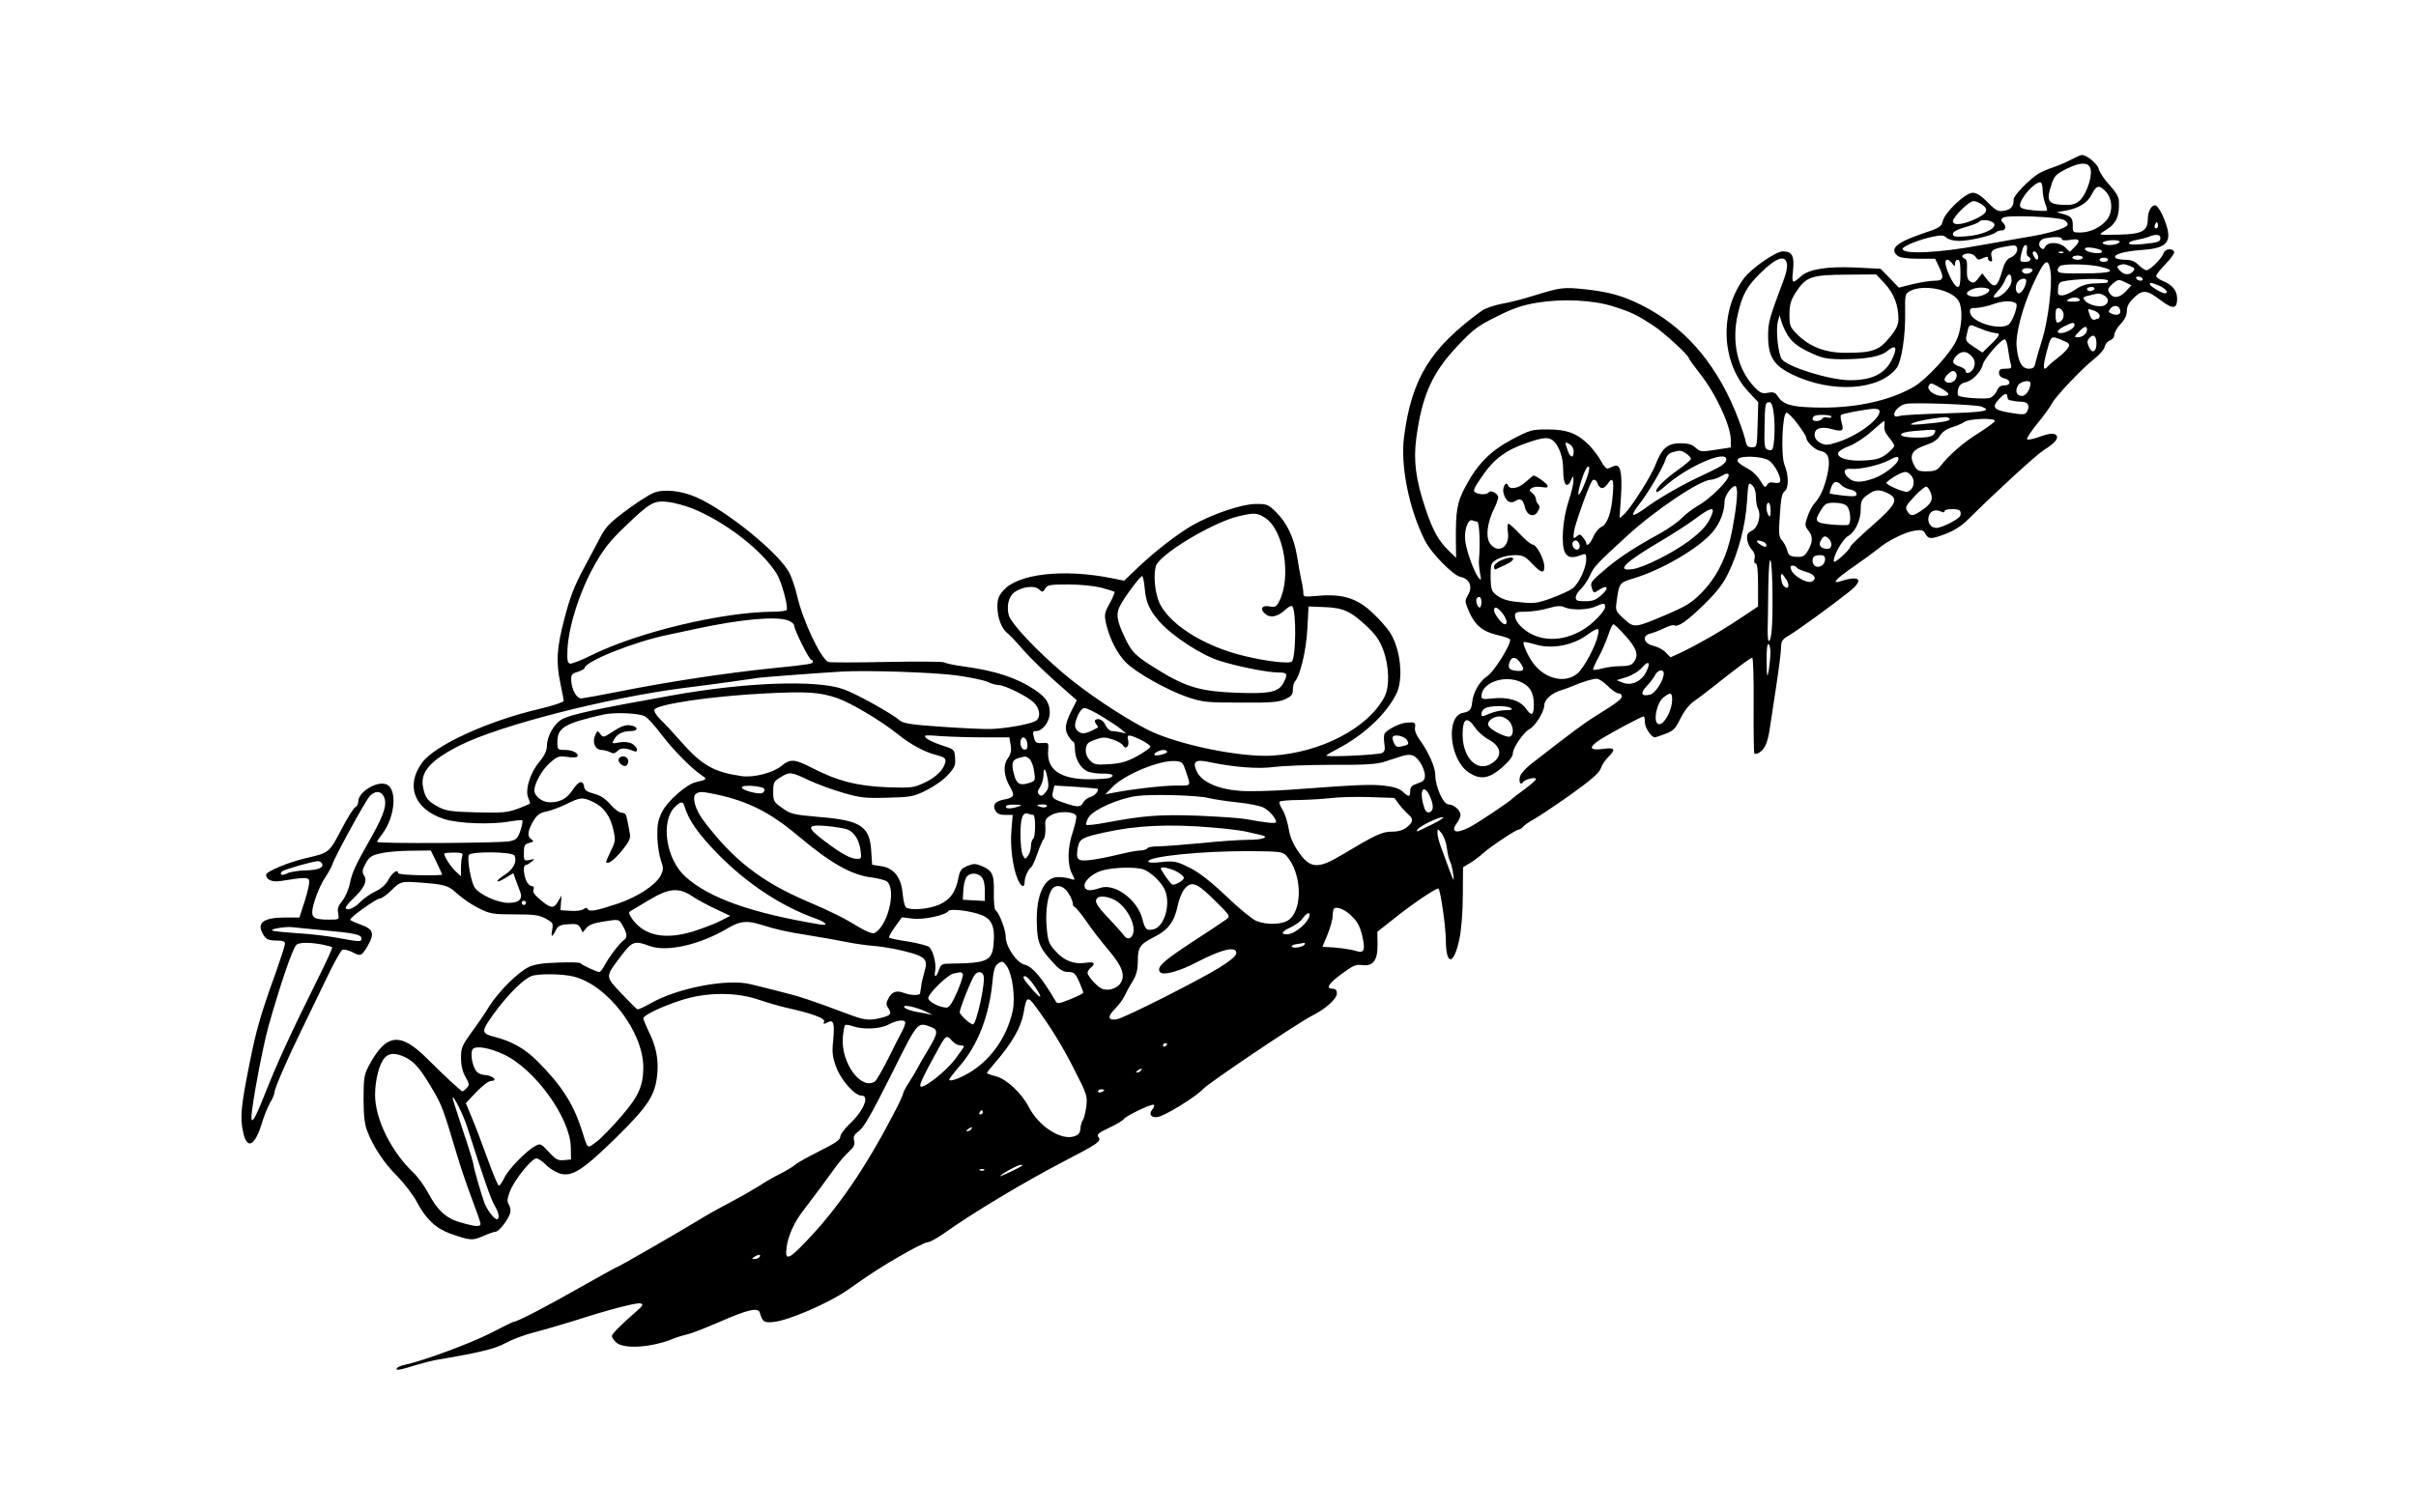 <svg version="1.0" xmlns="http://www.w3.org/2000/svg" width="1537.333" height="962.667" viewBox="0 0 1153 722"><path d="M988 76.4c-2.5 1.3-6.3 2.9-8.5 3.6-2.2.7-5.1 2-6.5 2.8-4.3 2.6-12 10.5-12 12.3 0 3.4-1.2 4.9-4.5 5.5-2.9.5-3.8.1-7.9-4-3-3.1-5.4-4.6-7.1-4.6-3.5 0-13.2 9.2-14.3 13.4-.7 2.9-1.5 3.4-10 6.2-12.2 4.2-15.6 7.2-11.6 10.5 1.1.9 4.4 1.4 9.8 1.4h8.1l1.7 3.5c2.7 5.6 2.4 7-1.8 7-2 0-6.7.7-10.4 1.6l-6.8 1.7-4.3-4.5-4.4-4.5-12.1-.6c-13.4-.6-22.1.8-25.8 4.1-4.3 3.9-4.6 3.7-3.9-2.7.7-7-.4-9.1-4.9-9.1-3.3 0-15 8.1-18.5 12.8-11.9 16.1-10.9 40.3 2.2 54.3l4.6 4.9-.3 10.7c-.3 10.7-.3 10.8-2.8 10.8-2 0-2.5-.6-3.2-4-.5-2.2-2.7-8.5-5-14-9.9-23.4-24.7-40-44.5-49.9-8.7-4.4-15.6-6.3-26.8-7.5-10.4-1.1-11.8-.9-24.1 2.9-5 1.6-12 3.4-15.6 4-3.6.7-7.9 2.1-9.6 3.3-24.6 17.9-33.4 32.2-37.1 59.9-1.9 13.9 2.3 34.8 10 50 3 5.9 13.4 16.5 16.9 17.2 4.3.8 6 4.7 3.6 8.6-1.6 2.8-1.6 3.1.5 8 2.8 6.5 6.5 9.5 13.4 11.1 3.1.7 5.8 1.6 6.1 2.1 1 1.7-7.6 15.6-11 17.7-3.3 2.1-6.5 7.5-7 12.1-.3 3.7-1.2 4.7-4.5 5.3-8.3 1.7-6.3 22.4 2.8 28.4 5.5 3.7 9.7 3.1 15.9-2.3 3.4-3 5.2-5.3 5.2-6.8 0-2.7 5.1-10 8-11.6 2.8-1.5 7-8.4 7-11.4 0-2.6 3.6-5.8 8-7.1 1.4-.4 3.9-1.3 5.5-2 4.6-2 9.6-3.5 11.5-3.5 1 0 3.4 1.6 5.3 3.5s4.2 3.5 5.1 3.5c.9 0 1.6.6 1.6 1.4 0 1.3-2.6 3.3-13 9.7-4.8 3-10.7 7.3-30.3 22.6-2.6 2-5 4.7-5.3 6-.7 2.6.3 4.4 1.4 2.7.9-1.4 6.2-2.7 6.2-1.5 0 .5-2.4 2.6-5.2 4.7-2.9 2.1-5.5 4.1-5.8 4.4-1.1 1.4-16.8 11.9-20.7 13.9-6.7 3.4-9.3 2.3-5.8-2.3.8-1.1 1.5-2.7 1.5-3.6 0-2.2-3.2-5-5.7-5s-6.3-8.4-6.3-13.9c0-3.8-3.3-11.3-7.6-17.1-1.5-2.1-2.4-4.4-2.1-5.7.4-2.4-.1-2.7-4.3-2.3-3.3.3-9.6 3.6-10.3 5.4-.3.8-.3 3 0 4.9.4 2.7.1 3.6-1.3 4.2-2.2.9-26.4 2-26.4 1.2 0-.3 2.4-1.7 5.3-3.2 12.4-6.5 23-16.3 28-26.1 3.6-7 2.2-21.4-2.9-29.4-1.2-1.9-4.8-6.1-8.1-9.2-7.3-7.1-14.5-9.4-26-8.4-6.9.6-7.3.6-7.3-1.3 0-1.2-.4-4-1-6.3-.5-2.4-1.4-7.5-2-11.3-1.5-8.9-4.8-15.9-10-21-3.9-3.8-4.3-4-10.3-3.9-6.5.2-20.4 4.9-29.7 10.2-6.8 3.9-17.7 12.3-25.5 19.7l-7 6.7-6-1.2c-22.9-4.6-44.7-2.1-51.6 5.8-2.3 2.6-2.9 4.2-2.9 7.8 0 5.2 2 10.5 4.6 12.5 1.1.8 4.4 4.3 7.5 7.9 3.1 3.6 10.2 10.5 15.7 15.4l10.1 8.9-2.1 4.1c-3.5 6.9-3.9 9.6-2.1 12.7 1 1.6 2.1 2.9 2.5 2.9.4 0 .8 1.6.8 3.6 0 4.3 2.4 8.8 5.7 10.5 1.3.7 4.6 1.2 7.3 1.2 4.9-.1 6.5.9 3.4 2.1-.9.3-5.1.6-9.5.6-13.6 0-20.2-4.4-19.7-13.2.3-4.3.3-4.3-2.8-4.1-2.5.2-3.3-.2-3.8-2-.9-3.3-.8-3.7.9-3.7 3.1 0 6.5-4.7 6.5-8.7 0-4.7-1.8-7.4-7.3-11.1-8.6-5.7-18.6-9-34.1-11.1-4.4-.6-8.4-1.5-9-1.9-.6-.4-13-.5-27.6-.2-14.6.3-27 .3-27.7 0-3.6-1.6-12.1-19.5-14.9-31.6-.8-3.7-2.5-8.5-3.6-10.8-4.7-9.3-29.9-29.8-44.4-36.2-7.3-3.2-15.8-4.1-20.5-2.1-4.4 1.8-18.6 12-21.7 15.6-1.3 1.4-3.1 4.2-4 6.1-1 1.9-4.4 8.4-7.6 14.3-4.5 8.4-6.6 13.8-9.2 23.9-3.8 14.4-4.1 20.7-1.9 31.3.8 3.8 1.5 7.5 1.5 8.1 0 .6-5.2 2.3-11.5 3.8-24.8 5.8-49.8 17.3-56 25.6-8.1 11-3.9 22.2 10.2 26.9 6.8 2.3 23.4 2.9 32.3 1.1 2.5-.4 4.8-.6 5.2-.4.4.2 0 2.4-.8 4.8-1.3 3.9-2 4.5-5.2 5.2-4.4.9-63.2 1.2-63.2.3 0-.4.9-1.8 2-3.2 6.9-8.7 7.9-23.3 1.6-24.5-4.7-1-12.6 4.2-12.6 8.3 0 1.2-.6 2.5-1.4 2.8-.8.3-3.8 5.1-6.7 10.7-5.8 11.1-5.8 11.1-16.7 13.6-8.3 1.9-19.2 6.4-19.2 8 0 2.3 2.9 3.6 6.7 3 11.3-1.8 13.3-1.9 13.8-.4.4.9-.6 5.2-2 9.7l-2.6 8.1h-7c-9.8 0-13.3 2.4-10.7 7.3 1.5 3.1 2.7 3.7 7.1 3.7 2.6 0 3.7.4 3.7 1.5 0 .8-2 7-4.4 13.8-7.3 20.2-9.4 27.7-12.6 43.8-4 20.1-4.5 25.3-3 32.2 1.8 8.7 5.6 7 9-4.2 1-3.4 2.8-7.7 3.9-9.7 1.2-1.9 2.1-4.2 2.1-5 0-1.8 6.5-16.7 13-29.9 2.7-5.5 7.8-16.2 11.5-23.8 3.6-7.6 7.2-14 7.9-14.3.8-.3 2.8.2 4.5 1 4.3 2.3 4.6 2.1 7.6-2.9 3.4-5.9 2.7-8-3.6-10.2-2.7-1-4.9-2-4.8-2.3.1-1.2 12.4-10 14-10 .9 0 3.5-1.8 5.7-4 3.6-3.6 4.5-4 8.8-4 2.7.1 8 .5 11.7.9 5.9.8 7.3 1.4 11 4.8 2.4 2.2 7 5.3 10.2 6.9 5.5 2.7 6.9 2.9 17.1 2.9 9.1 0 11.7.3 14.8 2 3.5 1.9 3.7 2.2 3.1 5.5-.7 3.7 0 3.6 1.9-.2.9-1.8 2.1-2.4 5.8-2.6 3.9-.3 4.9 0 5.8 1.8l1.1 2.1 1.7-2.1c1.1-1.4 3.7-2.4 7.7-3 8.1-1.3 7.8-1.4 9.8 2.1 2 3.6 2.2 5.5.5 6.6-1.8 1.1-7.2 8.2-9.2 12-.9 1.8-2.1 3.3-2.6 3.3-1.2 0-8.3-3.3-9-4.2-.3-.4-5.1-.5-10.6-.3-7.2.2-11.2.8-14 2.1-5.2 2.5-14.3 11.5-19 18.9-2 3.3-5.9 9-8.6 12.6-4.3 6-4.8 7.2-4.8 11.9 0 3.5.7 6.5 2.1 9 2 3.5 2 4 .6 5.4-.8.9-1.8 1.6-2 1.6-.6 0-8.7-7.5-16.7-15.5-13.1-13.1-19.8-12.2-28.1 3.5-2.1 3.9-2.4 5.9-2.4 15.5 0 7.7.5 12.3 1.7 15.3 2.8 7.4 8.1 15.5 14.4 21.7 3.3 3.4 7.6 8.9 9.4 12.4 4.3 8.1 9 12.5 15.9 15 9.4 3.3 10.6 3.4 15.6 1.2 2.6-1.2 5.3-2.1 6-2.1 1.5 0 5.9-5.6 6.9-8.7.4-1.2.2-3-.5-4.1-1-1.6-.9-2.9.5-6.6 2.1-5.4 10.3-15.6 12.6-15.6.9 0 2.9 1.4 4.5 3 1.6 1.7 4.6 3.5 6.6 4.2 5.9 1.7 10.8-1.4 26.8-17 15.7-15.5 18.8-20.3 19.8-30.7.6-7.1-.6-13.2-4.4-20.7-1.2-2.6-2.3-5.2-2.3-5.7 0-1.4 8.7-5.6 18-8.6 11.9-3.9 26.2-4 37-.3 4.1 1.4 10 3.1 13 3.8 12.7 2.8 18.9 5.1 18.3 6.7-.5 1.3-.3 1.3 1.6.4 2.9-1.6 3.5.2 2.7 8.8-.6 5.6-.3 7.8 1.5 12.6 2.3 6.2 8.8 13.5 12 13.5 4.1 0 1 7.4-5.7 13.6-2.4 2.3-4.4 5-4.4 6.1 0 1.4-2.5 3.1-9.7 6.7-5.4 2.7-10.7 5.6-11.8 6.6-1.1 1-4.5 3-7.5 4.5s-7.3 4-9.5 5.5c-2.2 1.4-8.4 5-13.7 7.8-5.4 2.8-12.8 7-16.5 9.3-9 5.5-37.5 21.9-38.1 21.9-.3 0-8.2 4.4-17.6 9.7-16 9.1-29.8 16.3-31.5 16.3-.3 0-5.4 2.5-11.2 5.5-9.4 4.8-31.8 13.1-40.6 15-1.8.3-3.6 1.1-3.9 1.7-.8 1.2 1.2.9 9.6-1.7 3-.9 6.9-1.9 8.5-2.2 21.5-3.6 29.1-5.5 33.8-8.2 2.9-1.6 9-3.9 13.7-5.1 4.7-1.2 13.2-3.7 19-5.5 16.7-5.4 29.6-8.7 31.6-8.3 1.6.4 1.3 1-2 3.9-7.4 6.4-11.6 10.7-11.6 11.7 0 .6.9 2 2 3 3.6 3.4 17 2.5 27.5-1.8 1.7-.7 4.6-1.6 6.5-2 1.9-.4 8.7-3.1 15-5.8 13.9-6.1 18.7-7.2 19.6-4.6 1.3 4.4 2 4.9 6.3 4.5 6.9-.5 26.4-8.9 35.6-15.3 12.2-8.6 16-11 25.7-16.6 5.9-3.4 11.5-6.2 12.5-6.2s4.3-1.8 7.3-3.9c14.8-10.5 38.6-24.7 57.7-34.7 16.3-8.4 18.1-9.7 16.5-11.6-.9-1.2-.1-2 5.1-4.4 3.4-1.6 6.6-3.5 7-4.2 1.1-1.6 13.7-7.6 14.4-6.8.3.3 0 1.2-.7 2.1-2 2.4-.6 4.3 2.6 3.7 3.7-.7 18.2-9.7 21.4-13.2 2.7-3 44.9-31.4 52.1-35.1 6.6-3.3 11.9-8.1 11.9-10.7 0-1.5-.6-2.2-2-2.2-3.5 0-2.1-2.4 4.3-7.1 5.3-3.9 6.7-4.6 9.7-4.2 5.3.7 7.5-2.2 7.4-9.9l-.1-6 7.6-6c9.5-7.6 21-15.3 21.6-14.6 1 1 3.5 18.4 3.5 24.8.1 12.3 3.9 11.8 6.5-.9.9-4.2 1.6-12.8 1.6-20.6l.1-13.5 3.5-2.1c1.9-1.2 4.7-3.3 6.1-4.6 3.4-3.1 15.7-11.3 17-11.3.5 0 1.5-.6 2.1-1.4.7-.8 2.9-2.3 4.9-3.4 2-1.1 9.9-6.3 17.4-11.6 9.9-7.1 13.9-10.5 14.7-12.7.5-1.6 2.1-4 3.5-5.4 3.9-3.9 3.3-4.8-2.3-4-6.9.9-7.2-.8-.9-4.8 5.3-3.3 19.2-10.7 20.2-10.7.4 0 .6 1.3.6 2.8 0 2.6 3.1 7.2 4.8 7.2.3 0 2.6-.8 5-1.7 3.8-1.4 4.8-2.5 7.1-7.2 1.6-3.3 4-6.5 6.2-8.1 2-1.4 6-4.4 9-6.8C830 318 835.4 314 836.2 314c.5 0 .8 9.6.7 22.5-.1 12.4.1 22.8.3 23.1 1 1 3.9-.9 5.2-3.5.8-1.4 1.7-4.9 2.1-7.6.4-2.8 1.8-12 3.1-20.5s2.4-17.1 2.4-19c0-2.9.6-3.8 3.5-5.5 3.7-2.1 20.8-14.5 28.7-20.8 7.5-5.9 5.7-8.3-3.9-5.2-4.5 1.4-2.1-1.2 6.3-7 4.8-3.3 10.1-7.2 11.8-8.6 4.6-3.9 13-8 17.5-8.6 3.3-.5 4.1-.2 5 1.6 1.5 2.6 2.6 2.6 9.8-.1 3.7-1.4 7.5-3.8 10.4-6.7 13.7-13.6 32.6-30.9 36.2-33.2 5-3.1 7.1-5.4 6.2-6.9-.9-1.4-3.3-1.3-8.7.7-2.6.9-5.1 1.4-5.4 1-.4-.3 1.8-3.7 4.8-7.4 3.1-3.7 6.3-8.2 7.1-9.8 2-3.6 14.6-16.9 20.3-21.3 2.3-1.8 4.5-4.3 4.8-5.6.3-1.4 1.5-2.8 2.6-3.1 1.1-.4 2-1.5 2-2.6s1.3-3.4 3-5.2c2-2.1 3-4.2 3-6.3 0-2.1 1-4 3.4-6.3 4.2-4 6.2-3.8 13.1 1.5 5.5 4.1 7.5 3.9 7.5-1 0-3.9-2.3-6.7-7.1-8.6-1.6-.7-2.9-1.7-2.9-2.3 0-.6 2.1-3.2 4.6-5.8 2.6-2.6 4.3-5.2 4-5.8-1.1-1.8-4.4-1.3-5.1.8-.7 2.4-6.5 8.1-8.1 8.1-.7 0-2.4-1.1-3.8-2.5-1.8-1.8-3.6-2.5-6.5-2.5-2.2 0-4.3-.5-4.6-1-1-1.6 4.4-3.1 13-3.7 12.9-.9 14.9-4.4 9.5-16.6-1.2-2.6-2.7-4.7-3.5-4.7-1.9 0-3.5 3.1-3.5 6.7 0 5.6-2.9 7.1-13.6 7.3-10.6.2-10.3.3-6.7-2 5.3-3.2 6.9-6.7 6.5-14.3-.1-1.8-1.8-4.5-4.6-7.5-2.4-2.6-4.6-6-5-7.5-.6-2.5-5.6-6.7-8.1-6.7-.6 0-3 1.1-5.5 2.4zm9.8 4.9c.5 4.2-2.6 12.4-5.6 14.7-2 1.6-3.7 2-8 1.8-6.8-.4-7.7-2.1-5.3-9.3 1.4-4.5 2.2-5.3 7.1-7.8 7.1-3.6 11.4-3.4 11.8.6zm-23 9.3c0 1.9.6 4.8 1.2 6.5.7 1.6 1.1 3.2.8 3.4-.3.3-3.2.2-6.6-.1-4.8-.5-6.2-1.1-6.2-2.3 0-3.4 6.7-11 9.7-11.1.6 0 1.1 1.5 1.1 3.6zm30.2.9c3.4 3.6 3.4 10.4 0 14-3.1 3.4-7.9 5.5-12.4 5.5-3.2 0-3.5-.2-3.4-2.9.1-3.8-.7-4.9-4.5-5.9l-3.2-.9 4-.7c6.5-1.1 10.8-3.7 12.8-7.9 2.2-4.3 3.5-4.6 6.7-1.2zm-59.2 6.1c3.5 2.4 2.6 4.3-3 6.9-5.9 2.8-10.8 3.3-10.8 1.1 0-2 7.7-9.6 9.8-9.6 1 0 2.8.7 4 1.6zM985 105c1.2.6 2 1.7 1.7 2.3-.5 1.7-9.6 4.4-20.7 6.1-5.2.9-14.4 2.5-20.5 3.6-19.7 3.7-37.5 4.6-37.5 1.8 0-1.2 7.5-4.3 13.9-5.7 4.6-1 5.7-.9 7.1.4 1 .9 3.5 1.5 6.1 1.5 4.9 0 15.8-2.6 17.4-4.1.5-.5 1.7-.9 2.7-.9 2.1 0 2.4-2 .6-3.8-1-1-1-1.5.2-2.3 2-1.4 26.1-.4 29 1.1zm-33.2 2.1c.4 2.4-6.2 5.2-13.5 5.7-5.2.4-6.3.2-6.3-1.1 0-1.1 1.9-2.1 6-3.3 3.3-.9 6.3-2.1 6.6-2.6 1-1.5 6.9-.5 7.2 1.3zm77.8 1.6c-1 1-1.9-.5-1-1.8.6-1.1.8-1.1 1.2 0 .2.7.1 1.5-.2 1.8zm1.4 4.7c0 2-.6 2.3-8.2 3.1-4.5.4-6.8.3-6.8-.4 0-.5 1.7-1.3 3.8-1.6 2-.4 4.6-1 5.7-1.5 3.1-1.3 5.5-1.1 5.5.4zm-47 .7c0 .7 1.4.8 4 .4 4.6-.8 5.2.3 1.9 3.6l-2.1 2.1-2.2-2.1c-2.8-2.6-8.1-2.8-9.5-.4-.7 1.4-1.2 1.5-2.2.6-1.6-1.6-.5-4.1 2.3-4.6 4.5-.8 7.8-.7 7.8.4zm26.8 2c-1.8 1.2-6.5 1.1-7.3 0-.6-1 5-1.9 7.3-1.2 1.1.3 1.1.5 0 1.2zm-48.4 1.8c1 1.6-.6 4.2-3 5.1-1.7.7-2.8 2.4-3.9 6.4-2.2 7.6-3.6 8.5-6.9 4.4l-2.6-3.3-2 2.5c-1.6 2.1-2.2 2.3-3.7 1.4-1.4-.9-1.7-2.3-1.6-5.8.2-3.4-.1-4.8-1.2-5.2-2.1-.9-.8-2.4 2-2.4 1.3 0 2.8.8 3.4 1.7.8 1.4 1.3 1.5 3.5.5 1.8-.8 2.5-.8 2.3 0-.1.6.4 1.3 1.1 1.5.9.4 1.1-.2.7-2-.8-2.9.3-3.8 5.5-4.8 5.1-1 5.8-1 6.4 0zm4.9 1.5c-.3 1.3 0 2.7.6 3 2 1.2 1.2 2.6-1.5 2.6-2.4 0-2.5-.2-1.9-3.3.9-3.8 1.3-4.7 2.4-4.7.5 0 .6 1.1.4 2.4zm35.5.1c1.2 1.2-.9 1.7-4.3 1.1-4.7-.9-4.7-3.1.1-2.3 2 .3 3.9.9 4.2 1.2zm-30.4 2.1c.9 2.2-.3 3.2-1.4 1.4-1.2-1.9-1.2-3-.1-3 .5 0 1.2.7 1.5 1.6zm12.3-1c-.3.3-1.2.4-1.9.1-.8-.3-.5-.6.6-.6 1.1-.1 1.7.2 1.3.5zm9.3 2.4c0 .5-1.1 1-2.5 1s-2.5-.5-2.5-1c0-.6 1.1-1 2.5-1s2.5.4 2.5 1zm-141.2 3.2c.2 1.3-.4 4.2-1.2 6.4-7.2 19.3-7.8 21.1-7.8 27.6 0 10.1 2.7 14.3 11.6 18.6 18.9 9.1 41.6 7.6 49.8-3.2 2.3-3.2 4.2-15.5 4-26.2-.1-8.8-.1-9.1 2.4-10.5 6.2-3.3 19.3-.8 22.9 4.4 2.4 3.4 2 13.2-.9 19.3-2.8 6.1-14.2 18.5-20.2 22-11.8 6.9-29.3 10.6-47.9 9.9-10.8-.3-14.6-1.5-17-5.2-1.3-2-2.2-2.3-4.8-1.8-2.7.5-3.7.1-6.4-2.7-8.1-8.4-11.1-21.7-7.9-35.1 2.1-9.1 4.4-13.2 10.8-19.4 7.6-7.5 12-8.9 12.6-4.1zM1006 124c0 .5-.9 1-2 1s-2-.5-2-1c0-.6.9-1 2-1s2 .4 2 1zm-74.4 1.7c1.3 1.7 1.3 1.7 1.4 0 0-.9.6-1.7 1.3-1.7 1 0 1.3 1.8 1.3 6.5 0 4.6-.3 6.5-1.3 6.5-1.4 0-4.6-5.8-5.7-10.3-.7-3.1.9-3.7 3-1zm47 3.9c.9 6.4-1.2 23.6-4 32.5-1.3 4.1-2.7 8.9-3.1 10.6-.5 2.7-1.1 3.3-3.3 3.3-3.3 0-5.1-3.3-5.8-10.5-.6-5.8 2.8-18.9 7.7-29.5 5.7-12.3 7.4-13.6 8.5-6.4zm23.7-2.3c8.3 2 5.5 3.2-7.8 3.2-11.2.1-12.5-.1-12.5-1.6 0-1 .8-2 1.8-2.2 3.3-.9 13.7-.5 18.5.6zm14.2-.3c2.3.9 2.5 1.3 1.5 2.5-1.7 2-4.3 1.9-6.4-.4-1.3-1.5-1.4-2-.4-2.4 2-.8 2.5-.8 5.3.3zm-46.5 1.9c0 1.2-2.9 2.3-4.1 1.5-1.8-1-.9-2.4 1.6-2.4 1.4 0 2.5.4 2.5.9zm-70.4 6.6c4.3 4.7 6.4 10.2 6.4 16.9 0 2.7-1 4.8-4.3 8.8-5 6.1-8.3 7.3-21.2 7.2-9.5 0-16.9-2.9-22.8-8.8-3.4-3.4-3.7-4.1-3.7-9.4 0-4.7.6-6.7 2.8-10.3 5.1-7.9 7.4-8.7 25.1-8.8l13.5-.1 4.2 4.5zm60.4-1.6c0 3.1-4.8 8.1-7.8 8.1-1.2 0-1-.6 1-2.8 1.5-1.5 3.1-3.9 3.7-5.5 1.4-3.6 3.1-3.5 3.1.2zm62.5-.9c.3.5-.1 1-.9 1s-1.8-.5-2.1-1c-.3-.6.1-1 .9-1s1.8.4 2.1 1zm-55.5.9c0 2.4-2.1 6.1-3.5 6.1-1.8 0-2-4.1-.3-5.8 1.4-1.4 3.8-1.6 3.8-.3zm39 .1c0 .5-.3 1-.7 1-.5.1-3.1.2-5.9.3-3.7.2-6.2 1-9.1 3-2.1 1.5-4.9 2.7-6.2 2.7-1.9 0-2.2-.4-1.9-3.3.3-3 .6-3.2 4.8-3.8 7.7-1 19-1 19 .1zm8.4 5.2c-3.1 3.2-6.1 3.4-7.8.5-.9-1.5-.6-2.2 1.6-4.2 2.6-2.2 2.9-2.3 5.9-.8l3.1 1.5-2.8 3zm16.1-2.8c3.2 1.4 4.8 3.6 2.6 3.6-1.4 0-7.1-3.4-7.1-4.3 0-1 .6-.9 4.5.7zm-81.1 2.1c-.2 1.8-5.4 3.7-8.4 3-3.2-.7-3.1-2.1.4-3.5 2.7-1.2 8.1-.8 8 .5zm50.1-.5c-.3.5-1.3 1-2.1 1s-1.4-.5-1.4-1c0-.6.9-1 2.1-1 1.1 0 1.7.4 1.4 1zm4.6 3c2.4 1.3 2.5 3.6.2 4.8-2.2 1.1-7.6-.2-9.3-2.3-1.3-1.6-1-1.8 3.5-2.8 3.3-.8 3.6-.7 5.6.3zm-11.6 2c.4.6-.9 1-3.2 1-2.8 0-3.4-.3-2.3-1 2-1.3 4.7-1.3 5.5 0zM770 146.3c8.6 2.7 11.3 4.1 19 9.1 5.3 3.5 17 14.3 17 15.6 0 .4 2.3 3.5 5 7 7.6 9.4 15 25.2 15 32v3.6l-7.2 1.1c-6.9 1.1-7.4 1-9.6-1-1.7-1.5-3.5-2.1-7.3-2.1-6 0-8.8 2.4-11.7 9.9-2 5.6-11.8 20.9-15.1 24l-2.2 1.9.7-10.5c.7-11.5-.3-15.7-3.4-14.4-.9.4-2.2.9-2.9 1.2-.6.2-2.1-1.3-3.2-3.6-1.2-2.2-3.8-5.6-5.8-7.7-5.7-5.6-10.5-7.4-19.7-7.4-7.5 0-8.3.2-16.9 4.7-10.5 5.6-16.6 11.8-22.4 22.7-4 7.6-4.6 11.3-4.5 26l.1 7.9-3.5-3.4c-4.9-4.7-7.7-9.8-11.2-20.4-4.6-13.6-5.7-22.8-4.3-33.3 2.8-20.7 7.6-31.4 20.2-44.6 7-7.4 9.3-9.1 18.2-13.5 7.9-4 12.2-5.4 19.2-6.6 12.4-2 26.8-1.3 36.5 1.8zm192.2-1.4c.9.8-1.2 7.2-3.1 9.5-3.2 3.9-18.2-.2-18.9-5.2-.3-1.9.2-2.2 3-2.2 1.8-.1 5.6-.9 8.3-1.9 4.6-1.6 9-1.7 10.7-.2zm49.5 2.7c.8 2.2-.8 3.3-3.6 2.3-1.9-.8-2.1-1.2-1.1-2.4 1.6-2 3.9-1.9 4.7.1zm-26.9 2.3c.3 2.1-1.1 4-3 4.1-.5 0-.8-1.6-.8-3.6 0-2.8.3-3.5 1.8-3.2.9.2 1.9 1.4 2 2.7zm17.2.7c0 .8-.2 1.4-.4 1.4s-1.1.3-1.9.6c-1 .3-1.8-.5-2.5-2.5-1-2.9-1-2.9 1.9-1.9 1.6.5 2.9 1.6 2.9 2.4zm-149.7 7.9c2.2 4.4 5.4 7 12.2 10.1 4.9 2.3 7.4 2.8 14 2.9 12 0 19-1.2 22.4-4.1 4-3.3 4.8-1.5 1.9 4.4-3.3 6.7-9.5 9.7-19.8 9.7-9.7 0-30.2-6.4-32.7-10.1-1.8-2.8-2.9-13.9-1.8-18.1l.8-2.8.7 2.5c.4 1.4 1.4 3.9 2.3 5.5zm137.7-3.2c0 1.4-4 3.7-6.5 3.7s-1.7-1.6 1.8-3.3c4-2 4.7-2 4.7-.4zm-43 2.3c1.9.7 4.3 1.3 5.3 1.4 2.6 0 2.1 1.2-2.3 5.5l-3.9 3.8-4.1-2.7c-3.8-2.5-4.1-3-3.4-5.9.9-4.4 1.3-4.9 3.3-4.1.9.4 3.2 1.3 5.1 2zm49-.3c0 1.9-2.1 3.7-4.4 3.7-1.8 0-1.8-.1.4-2.5 2.6-2.8 4-3.2 4-1.2zm4.5 6.7c0 4.1-2.1 5-3.6 1.6-.9-2-.9-2.9.1-4.1 2-2.4 3.5-1.2 3.5 2.5zm-16.1-1.5c3.2 1.3 3.5 1.8 2.6 3.5-.6 1-2.7 3.1-4.8 4.7-2 1.5-4.3 3.4-4.9 4.2-2.2 2.6-2.5.5-.8-6 2.4-9.1 2.1-8.8 7.9-6.4zm-26.1 4.2c.4 2.7.9 5.8 1.3 7 .6 2 .3 2.3-2.5 2.3-2.4 0-3.1.4-3.1 2 0 1.3.9 2.2 2.5 2.6 3.3.8 3.3 3.4 0 3.4-1.8 0-2.8.7-3.5 2.5-.5 1.4-2 2.9-3.2 3.4-2.4.8-14.2 0-15.3-1.1-.3-.3-.3-1.7 0-3.1.5-1.8 1.6-2.8 3.5-3.2 3.3-.7 7.5-5 8.3-8.6.7-2.7 8.6-11.9 10.4-11.9.6 0 1.3 2.1 1.6 4.7zm-18.8 2.1c2.7 2 3.5 4 2.5 6.6-.9 2.5-4 3.7-4 1.5 0-.5-1.3-1.5-3-2-3.4-1.2-3.7-2.4-1.3-5.1 1.7-1.9 4.1-2.3 5.8-1zm-5.8 9.8c.3.8-.1 2.3-1 3.1-1.6 1.6-4.7 1.2-4.7-.6 0-.5.7-1.7 1.6-2.5 2-2 3.3-2 4.1 0zm35.3 4.3c0 2.9-2.1 6.1-4 6.1-2.6 0-3.5-2.2-2-4.9 1.1-2.1 6-3 6-1.2zm-42.9 2.3c4.8 2.7 4.9 3.8.6 3.8-3.6 0-7.4-3-6.2-4.9.9-1.5 1.2-1.4 5.6 1.1zm31.9 4.3c0 .8.6 1.6 1.3 1.6.6.1 1.7.2 2.2.4.6.1 2.2.3 3.8.3 2.8.2 3.6 2.3 1.8 5.1-.7 1.1-2.1 1.1-8 .1-7.8-1.3-8.8-2.6-4.9-6.7 2.5-2.7 3.8-2.9 3.8-.8zm-111.5 8c.8 5.9.3 16.1-.8 17.1-.3.4-1.3.4-2.2 0-1.4-.5-1.6-2.2-1.4-10.8.2-11.2.3-11.8 2.4-11.8.9 0 1.6 1.9 2 5.5zm99.2-3.4c5.2 2 1.3 2.7-16.9 3.2-10.6.3-20.5.8-22 1.2-2.1.6-2.8.4-2.8-.7 0-1.9 2.9-4.5 5.5-5 3.3-.8 33.8.3 36.2 1.3zm-48.7 2.3c0 4-11.2 12.1-20.8 14.9-4.1 1.3-5.2 1.3-7.5.1-1.8-1-2.7-2.3-2.7-3.9 0-3.1 3.2-4.1 8.5-2.6 4.8 1.3 5.6.8 4.4-3.1-.5-1.7-.6-3.4-.3-3.7.6-.7 11.6-2.7 15.7-3 1.7 0 2.7.4 2.7 1.3zm-39 6.1c2.2 3 4 5.8 4 6.3 0 2.1 4.1 6 6.9 6.5 3.9.8 4.8 4.1 3.1 11.6-1.5 6.4-3.4 10.5-6.1 13.4-1 1.1-2.5 3.9-3.3 6.3-1.4 4-1.3 4.5.6 6.9 2.2 2.8 1.9 5.8-.9 10.2-1.3 1.9-2.3 2.3-5.1 2.1-3-.2-3.7-.8-4.3-3.2-.4-1.5-1.6-3.7-2.5-4.7-1.5-1.6-1.6-3.3-1-12 .5-7.9 1-10.5 2.3-11.4 2-1.5 2-7.6-.1-12.7-1.8-4.5-1-24.8 1-24.8.7 0 3.2 2.5 5.4 5.5zm16-3.6c0 .5-.8.7-1.9.4-1-.3-2.2 0-2.5.6-.4.6-1.6 1.1-2.7 1.1-1.9 0-2.5-1.1-1.2-2.3 1-1 8.3-.8 8.3.2zm56.4 1c.7 1-3.1 1.7-13.4 2.6-5.3.4-6 .3-4-.6 2.2-1 9.7-2.3 15.2-2.8.9 0 1.9.3 2.2.8zm21.6 1c0 .6-3.5 3.1-7.7 5.8-7.2 4.4-14.3 10.6-18.5 16.1-1.4 1.7-2.8 2.2-6.3 2.2-4 0-4.6-.3-6.1-3.1-2.4-4.6-.8-7.3 5.6-9.4 3.6-1.2 5.7-2.6 6.8-4.5 1.1-1.8 3.1-3.2 5.7-4 2.2-.7 4.9-1.8 6-2.6 2.2-1.6 14.5-2 14.5-.5zm-52.7 2.4c-.3 1.5.4 3.4 2.1 5.4 1.4 1.7 2.6 3.6 2.6 4.1 0 .6-1.6 2.3-3.6 3.9-3 2.2-4.9 2.8-10.6 3.1-7.5.5-13.1-1.1-12.6-3.6.2-.8 2.6-2.3 5.4-3.3 2.8-1.1 7.4-4.1 10.5-6.9 3-2.7 5.7-4.9 6-5 .3 0 .4 1 .2 2.3zm24.1 3.2c-.8 1.9-2.8 2.4-9 2.4-9.4-.1-9.7-2.5-.4-3.2 9.9-.8 10-.8 9.4.8zm-181.8 4.2c2.7 2.8 4.4 7.9 4.4 13.5 0 7.9 2.1 9.7 4.3 3.8.3-.9.6-.3.6 1.2.1 1.5-1 6.2-2.4 10.3-2.8 8.6-3.6 20.6-1.6 24.3 1.3 2.4 3.5 2.8 7.5 1.2 2.4-.9 2.6-.7 2.6 1.9 0 4.2-3.4 11.5-6.4 13.9-1.4 1.1-6 3.2-10.1 4.7-6.6 2.4-8.3 2.7-14.9 2-5.2-.4-8.4-1.3-10.7-2.9-2.9-2-3.3-2.8-3.5-7.7-.1-3 0-6.2.3-7.2.7-2.5 6.2-4.7 11.4-4.7 3.6 0 4.8.6 8 4 4.4 4.6 5.9 5 5.9 1.5s-3.7-10.5-5.5-10.5c-.8 0-3.5-2.3-6.1-5-2.6-2.8-5.1-5-5.5-5-.5 0-.6 1.8-.3 4 1.1 6.7-4.1 10.5-8.1 6-2.7-3-2-10.3 1.9-18 .9-1.8 1.6-3.9 1.6-4.6 0-1.8-3.7-3.7-4.5-2.4-.8 1.2-4.5 1.3-6.5 0-1.2-.7-.5-2.2 3.5-7.9 5.5-8.1 11.4-12.4 21.5-15.8 7.9-2.7 10.3-2.8 12.6-.6zm9.4 4.8c0 3.5-1.6 3.1-2.9-.6-1.4-4.2-1.4-4.1.9-2.9 1.2.6 2 2.1 2 3.5zm53.8 1.1c1.2.8 2.2 1.9 2.2 2.4s-2.9 3-6.5 5.5c-6.4 4.6-11 9.3-10 10.3.3.3 1.8-.6 3.3-2 11-10.1 31.1-18.8 30-13.1-.2 1-1.9 2.6-3.8 3.5-1.9 1-6.8 3.4-10.9 5.3-8.6 4.2-18.7 10.1-24.8 14.7-2.4 1.7-4.6 2.9-4.9 2.5-.3-.3.9-2.5 2.8-4.9 4.3-5.3 11.8-18.2 12.7-21.6.5-1.6 1.7-2.9 3.2-3.3 3.7-1.1 4.3-1 6.7.7zm39.2 3.1c2.8 1.6 6.5 8.7 5.4 10.4-.3.5-1.6.6-2.9.3-1.6-.4-2.6 0-3.2 1.1-.9 1.5-1.3 1.2-3.1-1.9-1.2-2-3.6-4.5-5.3-5.4-5.2-2.9-6.2-3.9-5.5-5 1.1-1.8 11.3-1.5 14.6.5zm62-.6c0 2.2-6.6 7.4-11.6 9.2-6.4 2.3-9.9 2.2-12.5-.4-2.6-2.6-1.9-4.5 1.5-4.1 3.9.4 13.4-1.7 17.6-3.9 4.1-2.1 5-2.3 5-.8zm-149.6 11.4c-3.4 8.5-4.4 6.9-1.4-2.1 1.4-4.1 2.6-6.2 3.2-5.6.6.6-.1 3.5-1.8 7.7zm156.3-2.6c1.3 2.7.3 5.8-2.3 6.8-1.6.6-11-3.5-10.1-4.4 2.5-2.4 7.6-5.2 9.2-5 1.1.1 2.5 1.3 3.2 2.6zm-87.7-1c0 2.5-9 11.4-15 14.7-2.1 1.2-5.4 3.7-7.4 5.7-1.9 2-6.6 5.2-10.3 7.3-11.6 6.3-19.6 11.5-25.8 16.8-7.3 6.2-7.6 6.6-6.9 9.1.9 2.8.9 2.8 3.8.9 4-2.5 4.6-.6.8 2.7-2.5 2.3-4.2 2.9-7.7 2.9-3.7 0-4.5-.3-4.5-1.8 0-1 1.1-2.9 2.6-4.2 1.4-1.4 3.3-4.3 4.3-6.5 1.7-3.9 3.3-5.6 17.6-18.7 13.5-12.4 34.9-26.7 40-26.8 1.1-.1 3.1-.7 4.5-1.5 2.9-1.7 4-1.8 4-.6zm-62.5 4.1c.3 1.1 1.3 2 2.1 2 .7 0 1.9-.9 2.6-2 2.3-3.6 3.1-2.1 2.5 4.7-.6 8.8-2.6 14.5-5.4 15.8-1.2.5-3 2.6-3.9 4.7-1.5 3.4-3.3 5-3.4 3 0-.4-.7-1.6-1.5-2.6-1.3-1.7-1.7-1.7-3.1-.5-1.6 1.3-1.7 1.1-1.2-2.6.5-3.3 6.7-20.9 8.5-23.8.8-1.3 2.2-.7 2.8 1.3zm75.5 6.2c0 2.2.4 4.7 1 5.7 1.6 3.2 0 9-2.9 10.4-2.1 1-2.5 1.8-2.3 4.2.2 1.7 1.2 3.9 2.3 5 1.2 1.3 1.6 2.8 1.2 4.3-.3 1.3-.1 2.2.6 2.2s1.1 3.4 1.1 10.2v10.3l-9.3 6.2c-9.5 6.3-19.7 12.1-27.9 16l-4.6 2.1-2.2-2.3c-1.2-1.3-3.8-2.7-5.9-3.2-4.8-1.1-5.7-4.9-1.4-5.9 1.5-.4 4.5-1.5 6.6-2.6 2.1-1 4.2-1.6 4.7-1.3 1.7 1.1 6.4-2.2 14.5-10.2 5.8-5.7 8.9-9.7 11.2-14.5 5-10.2 8.3-23 9-34.1.6-9.4.7-9.7 2.5-8.1 1.1 1.1 1.8 3.1 1.8 5.6zm40.7-5.7c.8.9 2.8 1.9 4.4 2.2 1.7.3 2.9 1.2 2.9 2.1 0 1.2-1 1.3-6.2.8-3.5-.4-6.4-.9-6.6-1-.1-.2.2-1.5.7-3 1.2-3 2.6-3.3 4.8-1.1zm-49.7 3.7c0 4.8-1.8 16.4-3.5 23-2.5 9.8-7.1 18.3-13.3 24.6-4.8 4.9-7.4 6.5-16.7 10.5-15.6 6.6-15.5 6.6-20.5 2.1-4-3.7-4.1-3.9-3.5-8.3 1.3-9 1.2-8.9 8.4-11.1 13.4-4.1 30.8-14.3 37.3-21.9 3.6-4.2 5.8-9.8 5.8-14.7 0-2.6 3.3-7.4 5.2-7.4.4 0 .8 1.5.8 3.2zm92.5.2c1.1 3.3.1 5.2-4.5 8.3-4.1 2.8-5.2 2.9-6.8.3-1.1-1.8-.7-2.6 3.4-7 2.6-2.8 5.2-4.9 5.8-4.7.6.2 1.5 1.6 2.1 3.1zm-20.5.1c5.3 2.7 4.1 5.2-7.5 15.4-5.8 5.1-10.5 9.6-10.5 10.1 0 1.3-7.5 8.1-7.8 7.1-.7-2.1 4.1-10.8 6.9-12.3 3.3-1.9 5.9-7.5 5.9-12.7 0-4.1.5-5.1 4-7.4 3-2.1 5.2-2.1 9-.2zm-570.6 7.2c15.8 6.4 33.5 20.1 40.4 31.4 2.2 3.7 5.5 15.6 4.6 17.1-.3.4-3.1.8-6.2.8-24.4.1-64.4 9.7-86.6 20.6-4.9 2.5-9.7 4.3-10.5 4.2-1.3-.3-1.5-1.6-1.3-6.8.6-11.2 5.8-27.6 12.9-40.2 4.2-7.5 7.3-11.5 14.3-18.2 12.1-11.7 14.1-12.8 20.9-12 3 .4 8.2 1.8 11.5 3.1zm514.6 1c0 2.8-.3 3.4-1 2.3-1.3-2-1.3-6 0-6 .6 0 1 1.7 1 3.7zm36.4-2.1c1.7 1.7 2.2 7.9.7 8.9-.5.3-4.1.2-8-.1-8-.8-8.5-1.5-5-7 1.8-3 2.6-3.4 6.4-3.4 2.6 0 5 .6 5.9 1.6zm-64.4 3.9c-1.8 4.7-4.4 7.7-10.7 12.5-7.8 5.9-21.9 13-27.3 13.7-8 1.1-3.7-3.2 13.2-13.2 6-3.5 13.5-8.4 16.9-10.9 7-5.3 9.4-5.9 7.9-2.1zm111-1.5c0-1.2 6.7-1.4 7.4-.1.4.5.4 1.6.1 2.3-.7 1.7-8.8 5.8-11.4 5.8-2.7 0-4.4-2.6-3.7-5.4.7-2.7 3.2-3.7 5.9-2.4 1 .5 1.7.5 1.7-.2zm-324.4 3.1c9 5.5 12.9 28.2 6.9 39.9-1.4 2.7-2 3-4.5 2.5-3.8-.8-5 1.3-2.1 3.6 2.5 2.1 6 1.3 9.8-2.3 1.3-1.2 2.6-1.8 3-1.4 2 2 1.8 24.4-.2 26.4-1.1 1.1-11.5 0-22-2.5-20.8-4.8-38.7-16.6-42-27.7-1.6-5.2-1.9-11.5-.9-15.3 1.5-5.5 26.7-20.7 39.2-23.8 7.8-1.8 9-1.8 12.8.6zM705 249c1 0 1.5 11 .8 18.2-.1 1.3.1 4.1.5 6.3.7 3.7.6 3.9-.8 2.1-2.1-2.8-5.5-12.1-6.2-17.2-.7-5.2 1.2-10.8 3.4-10 .8.4 1.9.6 2.3.6zm167.8 8.2c1.8 1.8 1.5 4.8-.5 4.8-3.3 0-4.6-1.5-3.4-3.9 1.3-2.4 2.2-2.6 3.9-.9zm-119.1 2.4c.9 2.3-1.1 3.8-2.6 2-1.3-1.6-.7-3.6 1-3.6.5 0 1.2.7 1.6 1.6zm87.7-1c1.7.6 2.2 2.4.8 2.4-.5 0-1.7-.7-2.8-1.5-1.9-1.5-.8-2 2-.9zm29.6 8.3c0 2.4-2.3 4.3-4.4 3.5-1.6-.6-2.2-3.5-.9-4.7.3-.4 1.7-.7 3-.7 1.6 0 2.3.6 2.3 1.9zm-25.1 17.7c.1 14.6-.5 21.4-1.8 21.4-.3 0-.6-2.6-.5-5.8.1-3.1.2-12.2.3-20.2.3-19.2 1.9-15.5 2 4.6zm11.6-13.6c.3.5 2.4 1.4 4.5 2 4.1 1.1 5.4 3.5 2.4 4.7-2.2.8-8.5-2.8-9.5-5.5-.6-1.6-.5-2.2.6-2.2.7 0 1.7.4 2 1zm-5.1 5.5c1.9 2.9 1.2 5.3-1 3.4-1.2-1-2.1-5.9-1-5.9.2 0 1.1 1.1 2 2.5zm-306.1 4.3c.5 6.6 2.3 10.5 6.9 15.8 6.3 7.1 20.2 16.2 29 18.9 8.6 2.7 22.8 5.5 27.5 5.5 4.7 0 5.1.6 2.8 5s-6.6 5.3-22.4 4.7c-16.7-.6-24-2.7-36.6-10.4-11.7-7.2-13.2-8.6-16.6-15.8-4.2-8.7-4.5-11.7-1.9-16.2 2.8-4.9 9.2-13.3 10.1-13.3.3 0 .9 2.6 1.2 5.8zm-20.8-.3c3.3.9 6.1 1.8 6.4 2 .2.3-.8 2.8-2.3 5.5-2.6 4.8-2.7 5.4-1.6 10.3 1.7 6.9 5.3 13.9 9.3 17.9 4.8 4.9 20.1 13.4 29.2 16.5 7.4 2.5 9.3 2.7 25.5 2.7 14.4.1 18.2-.2 21.3-1.6 3-1.4 3.7-2.2 3.7-4.5 0-1.6.4-3.3.9-3.9 2.5-2.5 5.4-14.5 6-24.9l.6-11 7.4.3c9 .3 12.6 1.9 20.1 8.9 4.4 4.1 6.3 6.7 8.1 11.5 2.9 7.8 3.2 17.8.5 22.7-7.9 14.7-30.1 26.3-53.3 27.8-15.2 1-45.5-5.3-59.3-12.2-12.4-6.3-29.9-18-40.9-27.4-13-11.1-24.7-23.6-25.7-27.5-1.1-4.4 0-8.8 2.6-10.8 3.7-2.7 9.6-3.5 11.8-1.5 1.6 1.5 1.9 1.5 3-.3s2.4-2 11-2c5.6 0 12.3.7 15.7 1.5zm181.5 7c0 1.4-.4 2.5-.9 2.5-1 0-2.1-3.6-1.3-4.4 1.2-1.3 2.2-.5 2.2 1.9zm59 2.4c0 1-2.4 4.1-5.4 6.8-8.7 8-20.4 10.5-29.3 6.2-4.7-2.3-8.3-6.2-8.3-9 0-1.6.8-1.9 5.1-1.9 2.8 0 7.6-.7 10.6-1.6 4.3-1.2 6.1-1.4 8-.5 3.3 1.5 11.1 1.3 14.8-.4 4.1-1.8 4.5-1.8 4.5.4zm-49.1 2.7c2.2 2.8 2.8 5.4 1.2 5.4-1.3 0-5.1-5-5.1-6.6 0-2.2 1.7-1.6 3.9 1.2zm-341 3.5c1.7.6 3.1 1.7 3.1 2.5 0 2 7.2 16.4 8.2 16.4.4 0 .8.4.8.9 0 1-1.7 1.3-19.5 3.1-23.3 2.4-50.4 6.6-73.5 11.2-8.5 1.7-16.4 3.1-17.5 3.2-2.3.1-4.7-4.1-4.9-8.7-.1-2.7.4-3.2 3.2-4 1.7-.6 3.2-1.4 3.2-1.8 0-3.1 23.8-12.6 39.5-15.8 2.2-.5 8.7-1.9 14.5-3.1 20.7-4.4 37.1-5.9 42.9-3.9zm400 7.6c5.3 5.9 6.3 9.2 3.7 12.5-.9 1.3-2.7 1.8-6.2 1.8-2.7 0-6.6.5-8.7 1.1-2.2.6-4.1.8-4.4.6-.2-.3.9-2.9 2.5-5.8 1.7-3 3.7-7.8 4.7-10.7.9-2.8 2-5.2 2.5-5.2s3.1 2.6 5.9 5.7zm-13.3-.6c-1 5.2-6.7 15.8-9.8 18.4-5.8 4.9-15.4 2.7-21-4.8-2.6-3.4-5.3-9.5-4.6-10.2.2-.2 2.8.3 5.8 1.2 7.4 2.2 17.1.5 23.8-4.2 6-4.2 6.6-4.2 5.8-.4zm82.3 8.7c0 2-.4 5.7-.8 8.2-.7 3.9-.9 3.4-1-4.3-.1-5.7.3-8.6.9-8.2.6.3 1 2.3.9 4.3zm-119.5 4.4c2.5 3.5 2 4.4-1.9 4-3.5-.4-4.1-1.4-2.9-4.6.9-2.3 3-2 4.8.6zm60.1 4.8c-2.2 4.3-7.1 6.5-11 4.9l-3-1.2 4.8-1.5c2.8-.9 6-2.9 7.5-4.7 3.1-3.6 4.1-2.1 1.7 2.5zm-329.1 1.4c6.5.9 13.2 2.3 14.9 3.1 1.6.8 4 1.5 5.1 1.5 3 0 13.6 5.2 16.9 8.3 2.9 2.8 3.5 6.8 1.3 8.6-1.9 1.6-13.8 3.8-21.6 4.1-3.6.1-14.4-.4-24-1.1-13.8-.9-17.9-1.6-19.5-2.9-4-3.5-21.2-13-27-15-12.8-4.6-47.1-3.3-82 3-36.4 6.5-47.8 9-52.2 11.3-3.8 2-7.3 8.2-7.3 12.8 0 2.2-1.1 4.6-3.7 7.7-4.3 5.2-6.7 13-5.3 16.8.6 1.4 1 2.7 1 2.9 0 .2-2.6 1.3-5.7 2.5-5.2 1.9-7.4 2.1-19.8 1.8-12-.3-14.6-.7-18.1-2.5-5.1-2.7-6.4-4.3-7.4-9-1.8-7.6 3.2-13.3 17.7-20.6 19.1-9.5 70.1-22.6 106.8-27.3 6.1-.7 16-2.1 22-2.9 6.1-.9 12.4-1.7 14-2 3.5-.4 30.2-2.4 39-2.9 12.1-.7 43.3.3 54.9 1.8zm337.6-.9c0 3.2-4 9.5-6.5 10.1-4.2 1-4.9-.6-1.7-4 1.6-1.7 3.5-4.1 4.1-5.4 1.3-2.5 4.1-3 4.1-.7zm-68.6 3.9c4.6 1.9 6.6 5.1 6.6 10.8 0 5.5-1 6-4 1.8-2.6-3.7-8.6-5.4-15.7-4.6-4.6.5-5.3.4-5.3-1.1.1-6.3 10.5-10.2 18.4-6.9zm-325.7 7.9c6.7 2.4 20.5 10.6 28.8 17.2 5.9 4.8 12.9 8.6 18.3 9.9 3.8 1 4.6 1.6 4.4 3.2-.7 3.7-4.3 7.3-9.9 10-5.4 2.5-6.2 2.6-18.2 2.2-14.1-.6-23.6-3-35.9-9.4-8-4.1-10.1-4.2-14.1-.9-4 3.4-13.3 5.8-19.1 5-13.3-1.9-19-5.1-29.1-16.6-3.5-4-7.9-8.7-9.8-10.5-1.8-1.8-3.1-3.9-2.8-4.6 1-2.6 27.2-6.5 53.2-7.8 19.6-1 25.8-.6 34.2 2.3zm398.3.6c0 5.9-4.8 13.7-7.1 11.4-1.9-1.9 0-10.1 2.9-12.3 3.4-2.7 4.2-2.5 4.2.9zm-77 4.1c1.1.7.5 1-2.3 1-2.1 0-5.4.7-7.4 1.5-4.3 1.8-4.3 1.8-4.3 0 0-.7.8-1.9 1.8-2.4 2.2-1.3 10.2-1.4 12.2-.1zm-195.1 4c3.6 2.2 7.7 4.9 9.1 6.1l2.5 2.1-2.5-.6c-1.4-.3-3.3-.6-4.3-.6-.9 0-2.2-1.1-2.9-2.4-1.1-2.7-3.4-4-4.9-3-.6.3-.5 1.1.2 2 .6.8 1 1.5.8 1.7-5.5 3.1-7.7 3.5-9.7 1.5-1.6-1.6-1.5-3.1.2-7.3.9-2.1 2.2-3.5 3.2-3.5s4.7 1.8 8.3 4zm-218 0c1.1.6 4.7 4.5 7.9 8.8 5.8 7.6 14.3 16.1 19.2 19.4 2.6 1.7 2.4 2-3 3.2-4.4 1-13.6 9.1-16.1 14.3-1.9 3.8-2.3 6.2-2.2 11.8.1 3.8.9 8.9 1.7 11.2 1.3 3.7 1.3 4.4-.2 7.4-2.3 4.4-11 10.1-20.2 13.2-10.1 3.4-13.7 4.1-14.5 2.7-.5-.8-1-.8-2 0-.7.6-3.5 1-6.2.8l-4.8-.3.2-3.5.3-3.5-1.6 2.7c-1.9 3.5-3.4 3.5-7.6.1-4.2-3.5-4.7-4.3-4.1-6 .3-.7-.1-1.3-.9-1.3s-2-1.1-2.6-2.5c-1.4-3-1.6-7.5-.4-7.5.5 0 1.7-.7 2.8-1.6 1.8-1.5 1.8-1.5-.8-.9-2.7.5-2.8.4-2.8-3.5 0-3.4.4-4 2.5-4.6 2.3-.6 2.4-.8.9-1.9-2-1.4-1.5-4.3 1.5-9.2 1.5-2.3 3-3.4 5.8-3.9 2.1-.4 6.4-2 9.5-3.5 6.8-3.4 7.9-3.5 13.2-.9 4.9 2.4 8 6.8 9.4 13.5 1 4.6.9 5.4-1.4 9.9-1.3 2.7-2.3 5.1-2.1 5.3 1 1 4.1-1.4 7.8-6 3.4-4.3 4-5.7 3.4-8.2-.3-1.6-.8-4.5-1.2-6.3-.4-2.4-1-3.2-2.6-3.2-1.1 0-3.5-1.8-5.4-4-2.5-2.8-4.7-4.3-7.8-5.1-3.2-.8-4.5-1.7-4.7-3.2-.5-3.4-2.6-3-5.3 1.1-2.9 4.4-6.1 6.2-11 6.2-3.8 0-7.5-2.9-7.5-5.8.1-3.3 3.7-9.8 7.5-13.1 3.4-3 4.3-3.3 8-2.8 2.3.4 4.5.3 4.9 0 1.3-1.4-1.9-3.3-5.5-3.3-3.8 0-3.9-.1-3.9-3.8 0-6.9 3.5-8.9 22-13.1 5.3-1.2 17-.7 19.9.9zm412.1 2c2.3 2.3 2.7 6.8.6 7.6-1.8.7-9.5-3.2-10.3-5.3-.8-2 2.2-4.3 5.4-4.3 1.3 0 3.2.9 4.3 2zm-15.9 3.5c1.3 1.9 4.3 4.5 6.6 5.7 5 2.7 6.3 6.8 2.9 9.9-7.1 6.7-15.4.2-15.6-12.2 0-8.1 2.1-9.3 6.1-3.4zM469.6 352h12.1l.6 3.6c.5 2.8.1 4.4-1.4 6.5-2.3 3.3-1.9 8.3 1.2 13.7 2.3 4 1.9 4.9-2.6 5.8-4.5.8-6 2.6-4.5 5.3.8 1.5 2.1 2.1 4.7 2.1h3.6l-.6 7.2c-.7 7.7.6 18 3 23.5 1.5 3.7 3.3 4.4 3.3 1.2 0-2.2 1.7-6 3.2-7 .4-.3 1.8-3.2 2.9-6.5 1.1-3.2 2.5-6.4 3.1-7.1.5-.7.8-3 .7-5.3-.3-3.6 0-4.3 2.8-5.9 3.4-2.1 11.1-1.8 11.9.4.3.7-.5 4.1-1.6 7.6-2.6 7.5-2.7 15.6-.4 20 1.6 3.2 1.6 3.2-.8 2.4-1.2-.4-3.8-.8-5.7-.8-6.8-.1-10.7 8.5-10.3 22.2.2 9.2 1.4 11.9 8.5 19.4 2.5 2.7 4.3 3.7 6.5 3.7 2.7 0 3.4.6 5.2 4.6 1.1 2.6 2 4.9 2 5.3 0 .3-2.8 1.7-6.2 3.1-5.9 2.3-6.2 2.4-7.2.6-6.4-10.9-11-16.3-14.6-17.1-3.7-.8-9-8.5-9-13.1 0-3.5-3.2-11.8-4.9-12.9-.5-.3-.9-4.1-.8-8.4.2-8.7-.6-10.5-6-12.8-2.8-1.1-3.8-1.1-6.7.1-2.7 1.1-3.5 2.1-4.1 5.2-1.3 7.2-4 10.9-9.4 13.3-4.9 2.1-13.5 2.8-15.7 1.3-.6-.4-1.3-3.3-1.6-6.4-.6-7.8-4.1-12.4-10.2-13.3l-4.4-.7-.4-6.4c-.7-12-5-14.8-24.8-16.4-12.5-1.1-13.7-1.4-17.7-4.3-4-2.8-4.3-3.3-4.3-7.8 0-4.3.3-4.9 3.4-6.8 4.4-2.8 5.1-2.7 13.7 1.4 4.1 1.9 11.5 4.6 16.4 6 7.9 2.3 10.5 2.6 21 2.3 11.3-.3 12.5-.5 18.7-3.6 3.6-1.8 8.2-5 10.2-7.3 3.2-3.5 3.7-4.6 3.4-8.1-.3-4.1-.4-4.1-6.3-6-3.3-1.1-6.7-2.6-7.5-3.5-1.4-1.4-.7-1.5 7-.9 4.7.3 14 .6 20.6.6zm74.9 1.2c2.5 1.2 4.5 2.7 4.5 3.2 0 .6-2.8 2.6-6.2 4.5-5 2.7-7.7 3.5-13.4 3.9-6.5.4-7.3.2-9.3-1.9-1.5-1.6-2.1-3.4-1.9-5.4.3-2.5 1-3.2 4.5-4.4 3.5-1.3 4.7-1.3 8.3-.1 2.2.7 4.5 2 4.9 2.8 1.3 2.3 3.2.4 2.5-2.4-.8-3 .2-3 6.1-.2zm126.9 0c1.2 2 1 2.3-2.5 3.1-2.1.5-2.8.2-3.7-1.7-.6-1.3-.8-2.7-.4-3 1.1-1.2 5.5-.1 6.6 1.6zm-181.2 1.3c.3 1.4.1 2.8-.3 3.1-1.5.9-2.9-.6-2.9-3.2 0-3.2 2.6-3.1 3.2.1zm66.8 4.4c0 .9-5.2 2.2-6 1.5-.7-.7 2.3-2.4 4.3-2.4.9 0 1.7.4 1.7.9zm120.7 5c1.3 1.9 2.3 4.6 2.3 6.2 0 2.3-.6 2.9-3.5 3.9-2.7.9-3.5 1.7-3.5 3.6 0 3-.7 3-3.6.3-1.6-1.5-4.2-2.3-9.1-2.9-6.6-.6-11.1-.5-44.8 2-8.8.6-19.6.9-24 .5-10.3-.8-17.9-4.2-20.3-9.1-2.3-4.9-.8-6.1 6-4.6 11.2 2.4 23.6 3.4 31 2.3 4-.5 16.4-1 27.6-1 15.7.1 21.4-.3 25-1.5 2.6-.8 6.1-2 7.7-2.5 4.7-1.5 6.7-.9 9.2 2.8zm-186.5-1.7c.9.7 2 3.4 2.3 5.9.7 4.4.6 4.7-2.2 5.6-4.4 1.5-6.2.6-7.3-3.8-1.5-5.3-1-7.2 2-8 3.6-1 3.5-1 5.2.3zm74.3 4.8c3 8.8 3.5 8-4.4 8-6.2 0-21.7 1.8-30.6 3.6l-3 .6 3.4-3.5c5.6-5.9 22.4-12.9 30-12.4 2.9.2 3.6.7 4.6 3.7zm-65.5 5c.6 3.2.4 4.6-1.1 6.3-1.4 1.7-2 1.9-3 1-.9-.9-.8-1.7.5-3.7.9-1.4 1.6-4 1.6-5.7 0-4.2 1.1-3.1 2 2.1zm-135.2 4.7c.2.7-.3 1.6-1.1 1.9-2 .7-9.7-1.4-9.7-2.7 0-1.5 10.3-.7 10.8.8zm159-.2c.9.7-1.3 3.4-3.3 3.9-1.4.4-2.9 1.5-3.5 2.6-1.3 2.4-2.5 2.5-8.7.4-6.1-2-6.6-2.5-5.7-5.8l.6-2.6 10.2.6c5.5.4 10.2.8 10.4.9zm158.8 4.1c1.8 4.2 1.5 6.8-.7 7.2-1.2.2-2-1-2.8-4.3-1.8-7.1.8-9.3 3.5-2.9zm-499.5-.5c1.8 3.5.4 8.4-5.7 19.2-8 14.2-9.3 16.9-10.5 22.7-.6 2.8-2.2 6.4-3.6 8.1-1.9 2.3-2.4 3.7-1.9 5.9.5 3 .5 3-4.3 3-6.4 0-8.1-.7-8.1-3.5 0-3.4 3.4-12.6 6.3-16.8 1.4-2.1 2.9-4.8 3.3-6 1.1-3.7 15.6-30 17.7-32.5 2.6-2.8 5.3-2.8 6.8-.1zm158.1-1c15.7 3.3 26.3 8.6 39.9 20.1 15.5 13 25.4 18.6 35.1 19.7 3.1.4 6.3 1.3 7.1 1.9 4.7 4 .2 21.9-6.2 24.7-.8.3-4-1-7-2.8-7-4.3-13.1-7.4-24.6-12.3-22.1-9.4-35.6-19.9-49.7-38.6-4-5.2-5.8-11.6-3.6-12.9 1.7-1.1 2.7-1.1 9 .2zM577 381c1.9.5 7.9 1.4 13.3 2 5.4.5 11.1 1.7 12.7 2.5 2.8 1.5 6 5.1 6 6.9 0 .9-4.7.4-14.5-1.4-2.7-.5-12.9-1.2-22.5-1.6-17.9-.7-26.3-.1-44.2 3.3-4.9.9-9.1 1.4-9.4 1-.3-.3.2-1.9 1.1-3.5 2.2-3.6 14.1-9 22.9-10.2 7-1 29.4-.4 34.6 1zm90.9 3.2c1.4 1.8 3.4 3.9 4.3 4.7 2.5 2.1 2.2 3.6-.8 6-1.8 1.4-4.1 2.1-7.1 2.1-4.7 0-7.7 1.4-23.6 10.9-11.7 7.1-15.5 6.9-21.1-1.4-2.5-3.5-4-7.1-4.6-10.9-.5-3.2-1.8-7.2-2.9-9-1.2-1.8-1.8-3.6-1.4-3.9.3-.4 4.5-.8 9.2-.8 4.7-.1 11.5-.5 15.1-.9 3.6-.5 11.9-.7 18.4-.5l12 .4 2.5 3.3zm-341.3.5c1.9 6.7 6.7 13.5 16.3 23.3 13.9 14 29.9 24.6 46.4 30.5 5.2 1.9 6.3 3.5 2 2.8-32.6-5.4-52.9-12.6-64.2-22.8-9.4-8.5-12-26.8-4.8-33.5 2.6-2.5 3.6-2.5 4.3-.3zm159.4.3c-3.6 1.2-6 1.2-6 0 0-.6 1.9-1 4.3-.9 3.6.1 3.8.2 1.7.9zm13.6-.1c-.3.5-1.5.7-2.6.4-2.8-.7-2.5-1.3.6-1.3 1.4 0 2.3.4 2 .9zm-6.5 4.1c1.2 0 1.2 10.7-.1 11.5-.5.3-1 1.9-1 3.4s-.6 3.6-1.4 4.6c-1.3 1.8-1.4 1.8-2.5-.3-.6-1.1-1.1-5.6-1.1-9.9 0-8 1.1-10.9 3.8-9.8.8.3 1.8.5 2.3.5zm190.4 4.5c-7.9 3.9-7.8 3.9-7 2.5 1-1.6 9.7-5.9 12-5.9 1.1-.1-1.1 1.5-5 3.4zm-279.2 2.4c3.4 1.3 5.7 5 6.4 10.1.5 3.6.4 4-1.6 4-3.1 0-7.5-2.4-15.3-8.3-9.1-6.8-9-8.2.6-7.4 4 .4 8.5 1.1 9.9 1.6zm174-.9c6.4.5 13.6 1.4 16 1.9 2.3.6 5.5 1.2 7 1.6 5 1 1.8 2.4-5.6 2.4-3.9 0-14.2.7-22.7 1.6-8.5.8-17.6 1.5-20.2 1.5-2.6 0-5 .4-5.3 1-.3.5-1.9 1-3.4 1s-6.1.9-10.2 1.9c-4.1 1-10 2.2-13.2 2.6-6.5.8-7.4 0-6.3-6.1.8-4 2.1-4.7 13.1-7.1 14.9-3.3 30.5-4 50.8-2.3zm112.2 9.8c.3 2.6 1 5.5 1.5 6.4.5.9 1.2 3.6 1.5 6 .5 4 .4 3.9-1.9-2.2-1.3-3.6-3.1-8.5-4-10.9-.9-2.4-1.6-5.3-1.6-6.5.1-2.1.1-2.1 2 .2 1 1.3 2.2 4.4 2.5 7zm-482.2 6.7c1.5 3.1 2.7 5.8 2.7 6 0 .3-4.7.4-10.5.3-5.8-.1-10.5-.5-10.5-1 0-2.1-2.7-.4-4.5 2.9-1.3 2.6-3.5 4.5-6.5 5.9-2.5 1.2-5.8 3.6-7.4 5.3-2.7 2.8-6.6 4.2-6.6 2.3 0-.4 1.6-2.4 3.6-4.3 5.2-4.9 6.8-8.3 5.2-10.9-1.1-1.7-1-2.6.7-5.8 1.7-3.1 2.8-3.9 7-4.8 2.8-.7 9.3-1.3 14.5-1.3l9.6-.1 2.7 5.5zm405.6-3c7.3 8 8 25.3 1.3 30.5-3 2.4-10.6 2.7-15.7.6-1.9-.8-8.4-6.1-14.3-11.8-7.6-7.2-12.9-11.3-17.5-13.6-6.3-3.1-7.2-3.3-13.2-2.7-4.3.5-6.5.4-6.5-.3 0-2.4 25.9-5 48.3-4.9 14.5.1 15.9.3 17.6 2.2zm-393.3.1c-.3.9-.6 3.4-.6 5.7v4l-2.6-2.4c-2.3-2.2-5.4-6.9-5.4-8.4 0-.3 2.1-.5 4.6-.5 3.8 0 4.5.3 4 1.6zm25-.1c1.2 3-.7 6.5-4.7 9.1-2.3 1.4-3.8 2.8-3.5 3.1.3.3 2.1-.5 4-1.7l3.6-2.2 1 2.9c.6 1.5 1.5 4 2.1 5.6 1.6 3.8-.2 5.7-5.5 5.7-5.1 0-13.9-4-16.1-7.4-1.7-2.6-3.6-13.1-2.8-15.4.8-1.9 21.2-1.7 21.9.3zm-92 3.6c1.2 2-1.6 3.3-7.9 3.4-3.4.1-7.3.7-8.6 1.4-2.4 1.3-4.1.7-2.5-.9.9-.9 14.4-4.8 17.1-4.9.6-.1 1.5.4 1.9 1zm392.3 3c3.3 1.3 7.8 5.5 9.7 9.1 3.4 6.5.4 18-5 19.4-3.4.8-4.2.1-5.4-4.9-2.4-9.3-13.3-17.3-20.3-14.8-4.3 1.5-6.6 1.4-7.2-.3-1-2.5 3.2-6.5 8.1-8 5.5-1.6 16.4-1.9 20.1-.5zm16.6 1.5c1.4.9 2.5 2 2.5 2.4 0 1.3-4.6 3.9-5.6 3.2-1.3-.9-5.4-6.8-5.4-7.7 0-1.2 5.7.3 8.5 2.1zm-94.1 2c1 1 1.6 3.3 1.6 6.5v5l-5.2-.3-5.3-.3.2-4.2c.1-2.3.7-5.1 1.3-6.2 1.3-2.5 5.2-2.8 7.4-.5zm111.2 11.1c7.6 7.5 7.7 7.7 5.6 9.2-1.2.9-8.7 5.9-16.7 11.1-13.9 9.1-16.9 12-14.7 14.2 1.5 1.5 9.3-.6 17.2-4.8 12.1-6.3 19-7.9 19-4.5 0 1.4-2.5 3.5-8.2 7.1-10.1 6.2-44.5 23.6-48.6 24.5-4.4.9-4.9-1.1-1.2-4.8 1.7-1.7 3.8-4.4 4.6-6.1.8-1.7 2.5-4.9 3.9-7.1 1.8-3 2.5-5.4 2.5-9.6 0-6.7 1-8.2 8-11.7 6.4-3.2 9.5-7.3 11-14.7.6-3 2-6.5 3.1-7.9 3.4-4.3 5.9-3.4 14.5 5.1zm-69.7-3.3c1.2 1.8 2.1 4.1 2.1 5 0 .9.4 1.6.9 1.6.4 0 2.9 3 5.5 6.7 2.5 3.8 7.3 9.9 10.6 13.8 6.6 7.8 8.2 12.1 5.7 15.9-1.8 2.7-6.3 3.9-9.2 2.4-2.4-1.3-6.4-5.9-6.5-7.4 0-.6.7-1.7 1.5-2.4 2.6-2.1 1.7-3-2.4-2.4-5.4.9-10.4-1-14.4-5.6-3.1-3.4-3.6-4.6-4.2-11.4-.7-7.6.5-15.6 2.7-18.3 2-2.4 5.5-1.5 7.7 2.1zm-179.6 1.4c2.3 1.6 7.4 4.3 11.2 6.1l7 3.3-4.9 2.5c-2.7 1.4-8.6 3.6-13 5-13.3 4-23.1 2-28.8-5.9-1.8-2.7-2-3.3-.7-4 .8-.5 4.8-2.9 8.9-5.3 9.3-5.6 14-5.9 20.3-1.7zm202.8 2.5c4.2 2.8 7.9 9.1 7.9 13.5 0 3.8-2.6 5.5-4.5 2.9-.6-.9-3.9-4.6-7.3-8.2-5.9-6.2-7.1-8.3-5.5-9.8 1.4-1.4 6.1-.6 9.4 1.6zM251 431c0 .5-.4 1-1 1-.5 0-1-.5-1-1 0-.6.5-1 1-1 .6 0 1 .4 1 1zm392.5 4.9c3.9 3.3 5.4 5.7 6.6 10.8 1.6 6.8.9 8.5-2.8 7.3-2.8-.9-9.7-1.8-14-1.9l-2.2-.1 2.5-6c1.3-3.3 2.4-7.2 2.4-8.8 0-1.6.3-3.2.7-3.5.9-1 4.4.2 6.8 2.2zm-175.1.9c4.9 1.9 6.5 5.6 5.8 13.5-.7 8.5-2.9 9.5-20.9 9.7-3.7 0-4.2.3-5.2 3-1.2 3.7-2.5 4-1.8.4.6-3.1-.9-9.3-2.7-11.2-.7-.7-5.2-1.9-10-2.7-4.9-.7-9-1.6-9.3-1.9-.3-.3 1-2.6 2.8-5.1l3.3-4.6 5.1.6c5.2.7 15.8-1.6 17.1-3.6.8-1.3 10.7-.1 15.8 1.9zm156.6-.3c0 3.4-6.9 9.5-10.8 9.5-3.3 0-2.6-1.3 1.9-3.4 2.2-1 4.7-2.9 5.6-4.2 1.3-2.1 3.3-3.2 3.3-1.9zm-261.9 4.9c7.5 2.3 12 3.4 22.4 5 5.5.9 13.6 2.3 18 3.2 4.4.9 10.3 1.7 13 1.9 2.8.2 7.5.9 10.5 1.5 14.9 3.3 16.2 4.4 14.1 11.2-.7 2.4-1.4 5.4-1.5 6.8-.2 1.4-.4 2.8-.5 3.2-.2 1.1-4.5 1-7.7-.2-3.5-1.4-5.8-.6-7.4 2.6-1.1 2-1.2 2.9-.2 4.4 1.9 3.1 1.5 3.7-3.8 5-5.4 1.3-7.6 1-15.5-2-17.6-6.6-23-8.4-32-10.6-5.5-1.4-11.8-3-14-3.5-10.9-2.9-34.9 1.6-47.9 9-3.1 1.8-6 3.1-6.4 2.9-.5-.2-3.9-3.6-7.7-7.6-7.8-8.3-7.8-7.7 0-18 5.2-6.9 6.3-7.3 13.6-4.6 8.3 3 24-.6 37.4-8.6 5.6-3.3 9-3.7 15.6-1.6zM153.5 444c15.6 1.4 19 2.1 19 4 0 1.7-.6 1.7-12-.4-4.4-.8-12.7-1.8-18.5-2.1-5.8-.4-11.2-.9-12-1.3-1.7-.6 6.3-2 9.5-1.6 1.1.1 7.4.8 14 1.4zm.3 6.9c2.3.5 4.5 1 4.7 1.3.3.2-2.6 6.6-6.3 14-14 28.2-19.8 40.9-26.3 57.3-4.2 10.6-5.9 13.3-5.9 9.8 0-5 5.4-33.7 8.1-43.3 5.6-19.8 11.2-36.3 13.2-38.8 1.1-1.4 6.2-1.5 12.5-.3zm468.8 0c-.8 1.2-5.5 2-6.1 1-.3-.4.7-1 2.2-1.2 1.6-.2 3.2-.5 3.6-.6.5 0 .6.3.3.8zm-142 10.5c2.6 4.1 4 14.8 2.7 21.1-2.6 12-9.8 22.6-19.6 28.9-5.1 3.2-10.7 5.3-10.7 3.9 0-.3 2.2-3.2 4.9-6.3 8.7-10 14.1-23.9 15.7-40 .4-5.1 1.2-7.9 2.3-8.7 2.3-1.8 2.8-1.6 4.7 1.1zm-21.1 3.6c.3.5-.9 4.3-2.7 8.5-2.3 5.2-3.8 7.5-5.1 7.5-3.1 0-8.7-2.8-8.7-4.5 0-2.2 9.2-11.2 12.1-11.8 1.3-.2 2.7-.5 3.1-.6.4 0 1 .3 1.3.9zm9.9.8c1 3-3.4 23.2-5.1 23.2-1.3 0-6.3-4.6-6.3-5.8 0-1.8 5.8-16.2 7.2-17.9 1.5-1.8 3.6-1.6 4.2.5zm-195.6.4c16.1 4 33.2 26.3 33.2 43.3 0 8.8-2.2 13.8-10.5 23.4-4.3 5-9.6 10.5-11.9 12.2-4.6 3.3-3.9 4-7.1-6.1-4-12.3-9.7-21.1-21.1-32.5-6-6-12.3-9.5-20.6-11.6-5.3-1.3-5.8-2.4-3.1-6.7 6.6-10.1 15.9-20.2 20.8-22.2 3-1.3 15-1.2 20.3.2zm219.9 4.5c4 5.8 3.5 6.8-.9 1.8s-5.2-6.5-3.6-6.5c.7 0 2.8 2.1 4.5 4.7zm.3 9.5c7.2 9.7 13.3 19.6 18.8 30.6 6 11.7 6.2 12.5 5.6 17.5-.4 2.8-1.1 5.8-1.7 6.5-.5.7-1 2.5-1.1 4-.1 1.9-.8 2.9-2.8 3.6-6.3 2.2-17-4.6-21.8-13.9-3.4-6.6-10.6-13.4-15.7-14.7-2.4-.6-4.3-1.3-4.3-1.6 0-.2 1.7-2.4 3.8-4.8 8.2-9.5 12.5-17 13.7-23.9 1.3-7.8 1.9-8.1 5.5-3.3zm-51.7 2.9c2.3 1.1 3.3 1.7 2.2 1.3-1.1-.3-4.2-.9-6.8-1.3-2.7-.5-5.4-1.4-6-2.1-1.7-1.8 5.1-.5 10.6 2.1zm-10.3 5.1c0 .7-.7 2.6-1.6 4.3-.9 1.6-3.9 7.5-6.6 13-2.8 5.5-5.6 10.3-6.2 10.7-6.6 4.5-16.3-8.8-15.4-20.9.3-2.9.7-5.6 1.1-5.9.3-.4 2-.1 3.8.5 4.9 1.7 12.9 1.3 16.9-.8 4.1-2.2 8-2.6 8-.9zm11.9 1.9c4 1.4 3.9 2.9-.9 10.9-2.2 3.6-4.5 7.6-5.2 9-.7 1.4-2.5 4.4-4 6.7s-2.8 4.7-2.8 5.3c0 .5-2 5-4.6 9.8-13.5 26-26.8 45.3-41.8 60.9-8.4 8.8-10.1 9.3-9.2 2.6.7-5.3 3.5-11.5 7.4-16.7 5.5-7.2 12.8-17 15.9-21.4 1.8-2.5 4.6-5.8 6.4-7.4 2.4-2.2 3-3.4 2.5-5.3s0-2.9 2.4-4.7c2.3-1.6 6.2-8.6 15.2-26.5 12.8-25.7 12.5-25.4 18.7-23.2zm10.6 6.9c1 1.1 2.6 2 3.7 2 1 0 1.8.3 1.8.6s-2 3.1-4.4 6.3c-4.5 5.8-15 14-16.3 12.7-.7-.6 1.4-5.1 7.5-16.1 4.7-8.7 4.8-8.7 7.7-5.5zm102.5 1.4c0 .3-.4.8-1 1.1-.5.3-1 .1-1-.4 0-.6.5-1.1 1-1.1.6 0 1 .2 1 .4zm-316.7 4.9c14.9 6.9 31.8 30.3 32.1 44.3l.1 5.9-3.3.3c-2.9.3-4-.3-7.3-3.9-3.7-4-4-4.2-6.5-2.8-4.2 2.2-12.8 11.1-14.7 15.1-1 2.1-2.2 3.8-2.6 3.8-.5 0-3-6-5.6-13.3-2.6-7.2-6-16.1-7.5-19.6l-2.7-6.5 5-5.3c2.8-2.9 5.9-5.3 7-5.3 3.4 0 1.1-2.5-2.6-2.8-2.9-.3-4-.9-5.2-3.2-1.5-3-2-8.2-.8-9.3 1.6-1.6 8-.5 14.6 2.6zm-46.5 1.6c4.2 2.2 7 5.5 12.9 15.6 4.1 6.9 5 9.4 11.3 30.5 1.7 5.8 4.9 15.2 7.1 21 2.2 5.8 4.1 11.2 4.2 12 .2 1.8-2.2 1.7-10-.6-6.5-1.9-10.6-5.7-15-14-1.8-3.3-4.9-7.6-6.9-9.5-10.7-10.1-18.4-25.7-18.4-37.2 0-7.2 2-14.9 4.6-17.8 2.2-2.4 5.5-2.4 10.2 0zm350.7 6.1c-.3.5-1.2 1-1.8 1-.7 0-.6-.4.3-1 1.9-1.2 2.3-1.2 1.5 0zm-17.5 9.4c0 .2-.7.6-1.5 1-.8.3-1.5.1-1.5-.4 0-.6.7-1 1.5-1s1.5.2 1.5.4zm-304.1 17.4c7.7 24.2 11.5 35.1 13.2 37.8 2 3.3 2.5 6.4 1 6.4-1.3 0-4.6-4.4-5.9-7.7-1.7-4.8-5.2-16.8-5.2-18.1 0-.7-2.2-8.1-5-16.3-2.7-8.2-5-15.3-5-15.7.1-2 5 7.7 6.9 13.6zM469 531c0 .5-.5 1-1.1 1-.5 0-.7-.5-.4-1 .3-.6.8-1 1.1-1 .2 0 .4.4.4 1zm-5.5 8c-.3.5-1.2 1-1.8 1-.7 0-.6-.4.3-1 1.9-1.2 2.3-1.2 1.5 0zm24.4 17.4c-.9.8-11.3 5.8-10.6 5 1.4-1.5 8.2-5.2 9.6-5.3.8-.1 1.2.1 1 .3zm-18.2 2.2c-.3.3-1.2.4-1.9.1-.8-.3-.5-.6.6-.6 1.1-.1 1.7.2 1.3.5zM362.5 600c-.3.5-1.4 1-2.3 1-1.5 0-1.5-.2-.2-1 2-1.3 3.3-1.3 2.5 0z"/><path d="M728.2 230c-3.3 3.1-7.7 4-8.5 1.7-.9-2.4-2.8.9-2.2 3.6 1 3.9 3.2 5.4 5.6 3.9 2.5-1.6 3.7-.9 4.7 3.1s4.5 4.9 6.2 1.7c.9-1.6.9-2.5.1-3.3-.6-.6-1.1-1.7-1.1-2.5s-.8-2.1-1.7-2.8c-1.6-1.2-1.6-1.5-.3-2.4.8-.6 3-.8 4.7-.5 2.5.4 3.1.3 2.8-.8-.5-1.1-5.6-4.8-6.7-4.7-.1 0-1.8 1.4-3.6 3zM716.3 267.5c-1.8.8-3.3 2.1-3.3 3 0 .9.3 1.5.8 1.3.4-.2 2.4-1.2 4.5-2.1 6.3-2.9 4.4-5-2-2.2zM292.7 349.1c-4.6 3-4.9 3.1-6.2 1.3-1.3-1.8-1.4-1.8-2.5.7-1.5 3.3.1 6.9 3.1 6.9 1.1 0 2.9.5 4 1 1.5.9 2.3.7 3.6-.5 1.5-1.6 3.8-1.6 7.6 0 2.7 1.1 2.1-1.9-.7-3.5-1.6-.8-3.8-1-6.1-.6-3.4.7-3.6.6-2.5-1.3 1.4-2.7 4.2-4.1 8-4.1 4.1 0 3.5-2.4-.6-2.8-2-.2-4.5.7-7.7 2.9zM295.4 362.1c-1 1.7 2.3 4.6 3.7 3.2.7-.7.9-1.9.6-2.7-.7-1.8-3.3-2.1-4.3-.5z"/></svg>